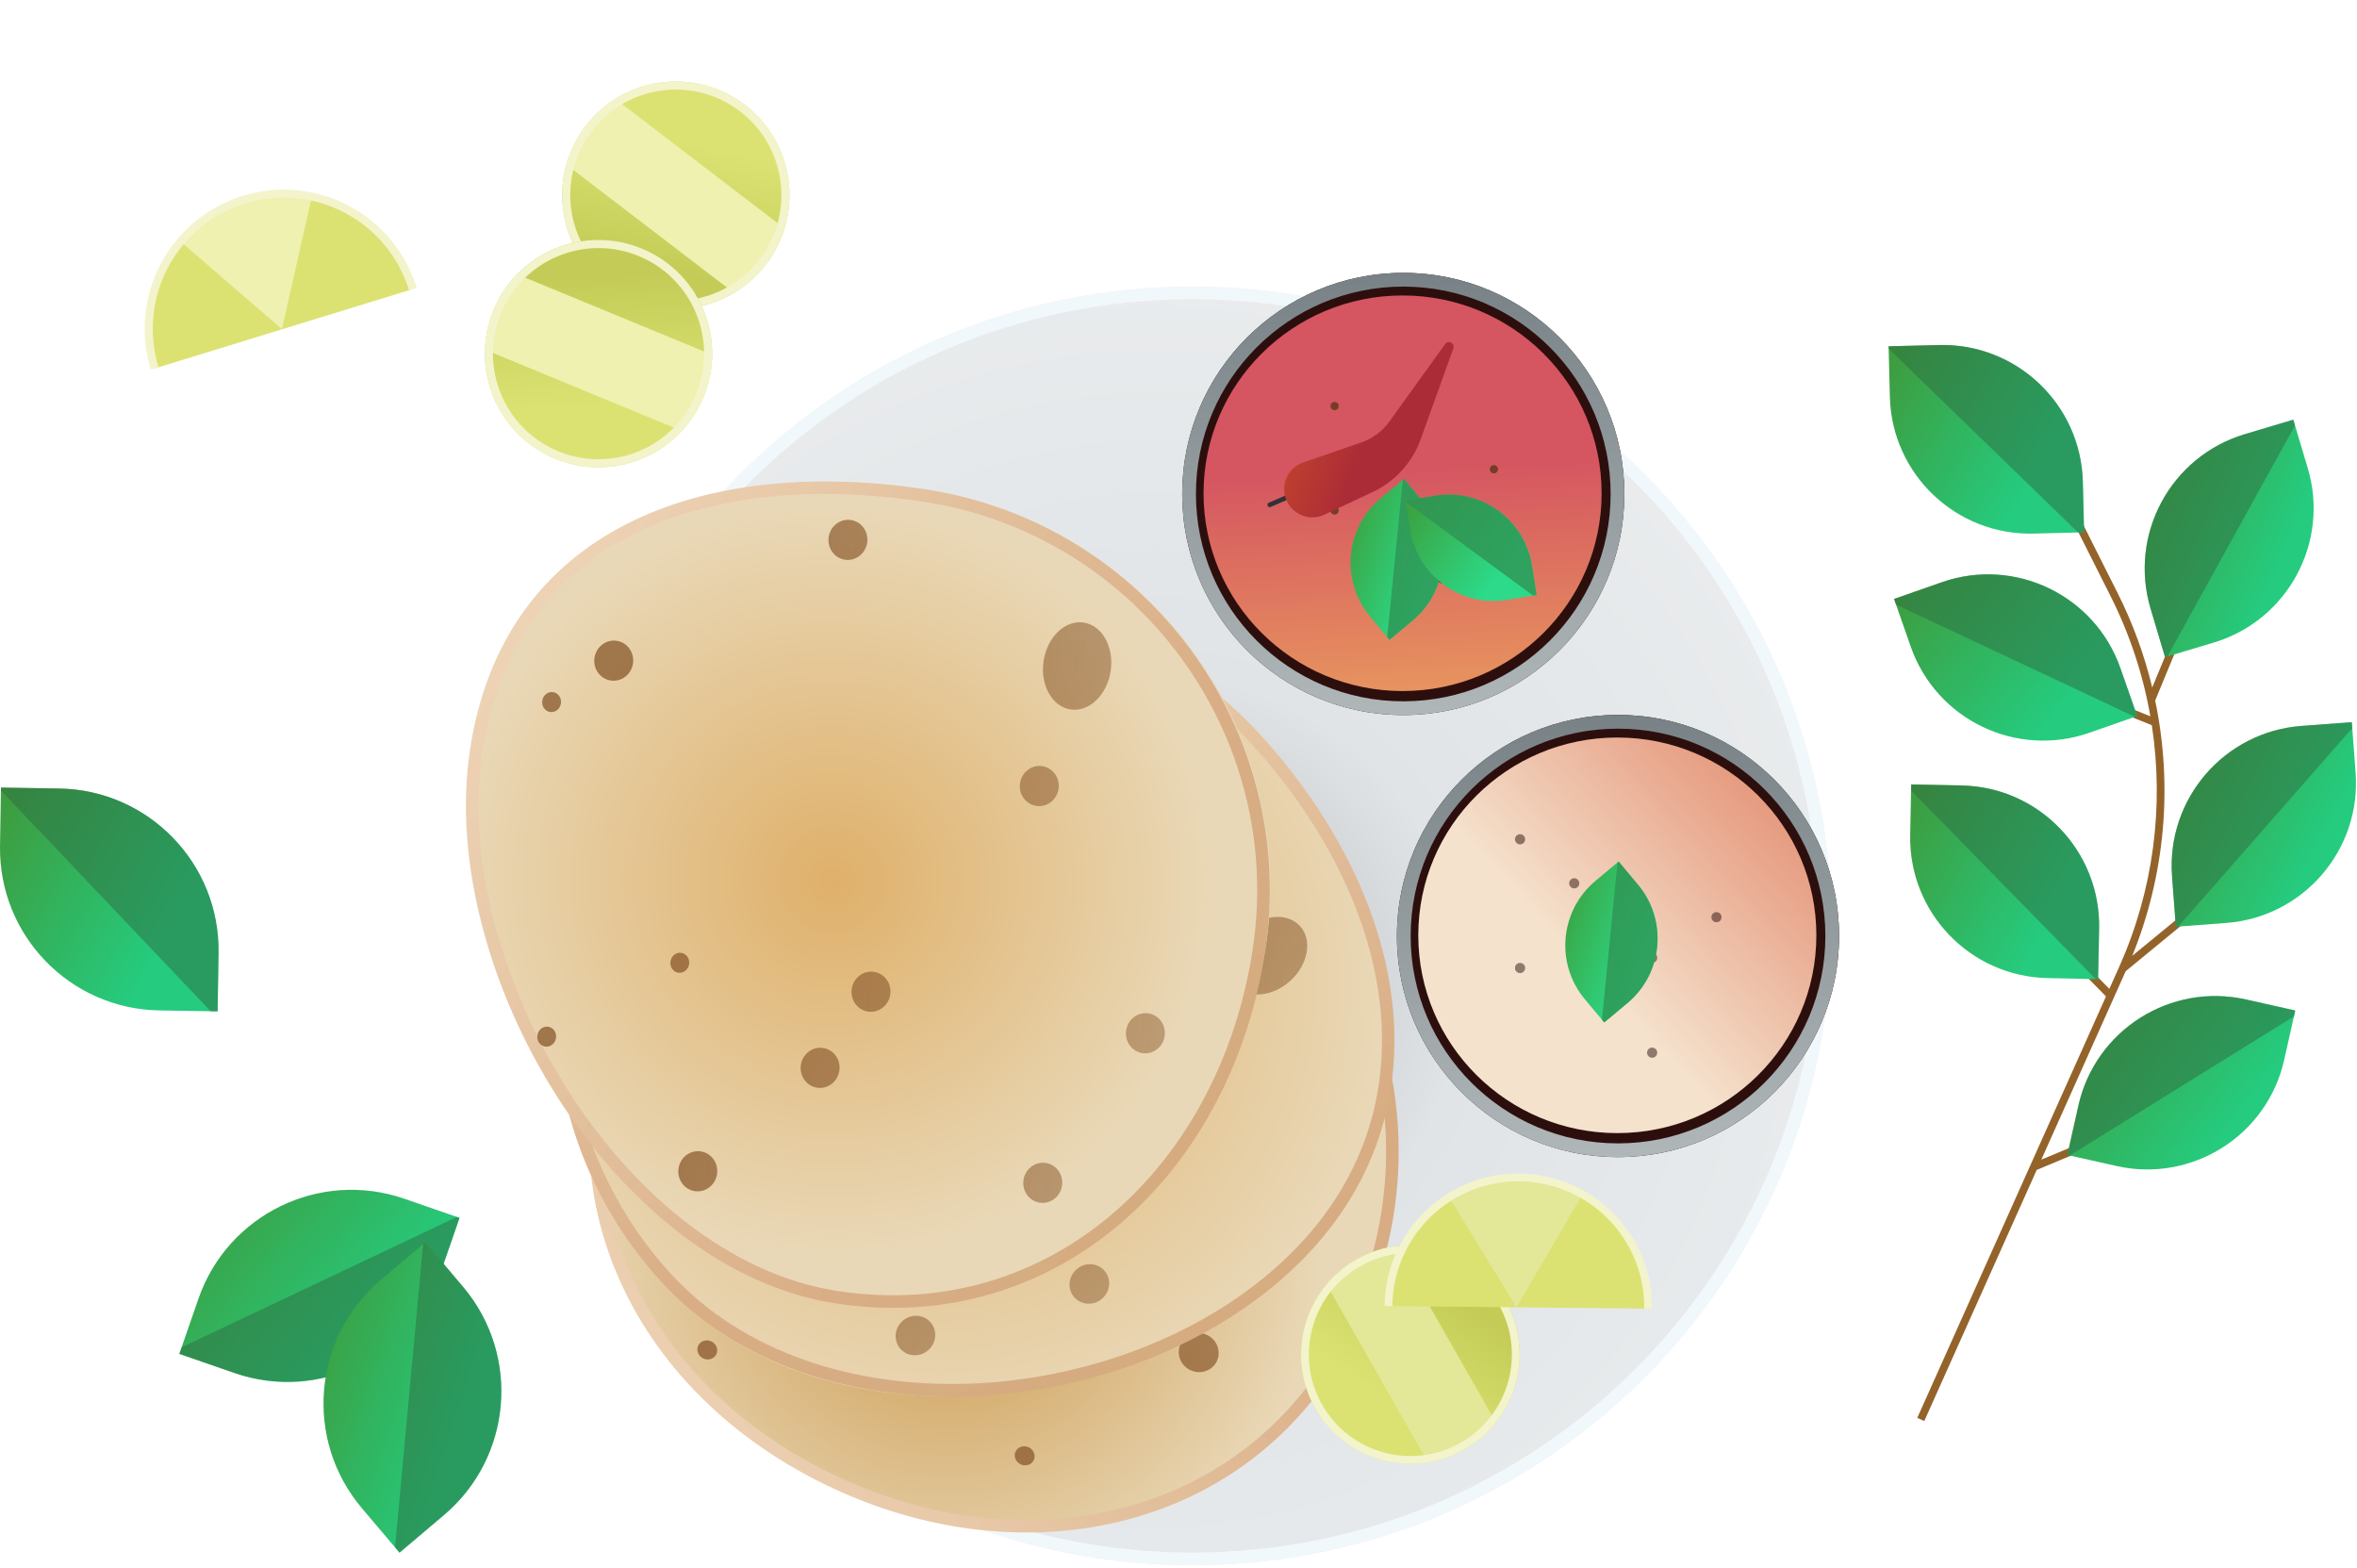 <svg width="696" height="463" viewBox="0 0 696 463" fill="none" xmlns="http://www.w3.org/2000/svg">
<path d="M540.801 273.386C540.801 377.625 456.3 462.127 352.061 462.127C247.821 462.127 163.319 377.625 163.319 273.386C163.319 169.147 247.821 84.645 352.061 84.645C456.3 84.645 540.801 169.147 540.801 273.386Z" fill="url(#paint0_radial_1_328)"/>
<path fill-rule="evenodd" clip-rule="evenodd" d="M352.061 458.418C454.25 458.418 537.092 375.577 537.092 273.386C537.092 171.195 454.25 88.353 352.061 88.353C249.869 88.353 167.027 171.195 167.027 273.386C167.027 375.577 249.869 458.418 352.061 458.418ZM352.061 462.127C456.3 462.127 540.801 377.625 540.801 273.386C540.801 169.147 456.3 84.645 352.061 84.645C247.821 84.645 163.319 169.147 163.319 273.386C163.319 377.625 247.821 462.127 352.061 462.127Z" fill="#F1F8FB"/>
<path d="M400.73 386.895C371.51 446.238 318.518 468.233 244.791 437.065C175.959 402.419 161.028 336.05 190.248 276.706C219.469 217.363 291.263 192.943 350.607 222.164C388.049 249.801 429.951 327.552 400.73 386.895Z" fill="url(#paint1_radial_1_328)"/>
<path fill-rule="evenodd" clip-rule="evenodd" d="M244.719 434.732C302.225 463.048 369.028 448.65 397.344 391.144C425.659 333.638 401.992 264.066 344.488 235.75C286.981 207.435 217.408 231.098 189.092 288.604C160.776 346.11 187.212 406.417 244.719 434.732ZM243.08 438.059C302.424 467.279 371.447 452.125 400.667 392.782C429.888 333.439 405.469 261.644 346.126 232.424C286.782 203.203 214.986 227.623 185.766 286.966C156.545 346.31 183.737 408.839 243.08 438.059Z" fill="url(#paint2_linear_1_328)"/>
<path opacity="0.8" fill-rule="evenodd" clip-rule="evenodd" d="M352.569 279.983C355.512 281.431 359.028 280.296 360.431 277.448C361.835 274.6 360.589 271.118 357.65 269.671C354.707 268.223 351.187 269.358 349.787 272.206C348.384 275.054 349.63 278.536 352.569 279.983ZM241.237 270.216C247.667 273.382 254.86 271.927 257.303 266.966C259.745 262.006 256.512 255.418 250.082 252.252C243.651 249.085 236.458 250.54 234.016 255.5C231.573 260.461 234.806 267.049 241.237 270.216ZM273.515 287.763C276.455 289.21 279.975 288.075 281.377 285.227C282.779 282.379 281.533 278.897 278.593 277.45C275.654 276.002 272.134 277.138 270.732 279.985C269.33 282.833 270.576 286.315 273.515 287.763ZM324.232 350.966C322.829 353.814 319.31 354.949 316.37 353.502C313.43 352.054 312.184 348.573 313.586 345.725C314.988 342.877 318.508 341.742 321.448 343.189C324.387 344.637 325.633 348.119 324.232 350.966ZM341.109 372.09C339.707 374.938 336.187 376.073 333.248 374.626C330.308 373.178 329.062 369.696 330.464 366.848C331.866 364.001 335.386 362.865 338.326 364.313C341.265 365.76 342.512 369.242 341.109 372.09ZM351.423 404.516C354.366 405.963 357.882 404.828 359.286 401.98C360.689 399.133 359.443 395.65 356.504 394.203C353.561 392.756 350.043 393.891 348.641 396.739C347.238 399.587 348.485 403.068 351.423 404.516ZM393.36 319.7C391.956 322.548 388.436 323.683 385.497 322.235C382.559 320.788 381.312 317.306 382.712 314.458C384.116 311.61 387.636 310.475 390.574 311.923C393.513 313.37 394.759 316.852 393.36 319.7ZM187.145 319.632C190.085 321.079 193.604 319.944 195.007 317.097C196.409 314.249 195.162 310.767 192.223 309.319C189.283 307.872 185.764 309.007 184.362 311.855C182.959 314.702 184.205 318.185 187.145 319.632ZM208.078 380.019C206.676 382.867 203.156 384.002 200.217 382.554C197.277 381.107 196.031 377.625 197.433 374.777C198.835 371.929 202.355 370.794 205.295 372.241C208.234 373.689 209.481 377.171 208.078 380.019ZM207.626 401.082C209.097 401.806 210.838 401.275 211.517 399.898C212.195 398.52 211.553 396.816 210.084 396.092C208.614 395.368 206.873 395.899 206.194 397.277C205.515 398.655 206.157 400.358 207.626 401.082ZM296.344 400.886C295.666 402.264 293.924 402.795 292.455 402.071C290.985 401.347 290.343 399.643 291.022 398.266C291.7 396.888 293.442 396.357 294.911 397.081C296.381 397.805 297.023 399.508 296.344 400.886ZM301.347 432.35C302.817 433.073 304.558 432.543 305.237 431.165C305.916 429.787 305.274 428.083 303.804 427.359C302.334 426.636 300.593 427.166 299.914 428.544C299.236 429.922 299.877 431.626 301.347 432.35Z" fill="url(#paint3_linear_1_328)"/>
<path d="M195.231 378.46C150.653 329.589 154.132 253.835 203.002 209.256C251.872 164.678 327.627 168.157 372.204 217.027C416.782 265.897 426.202 331.167 377.333 375.745C328.464 420.323 239.809 427.33 195.231 378.46Z" fill="url(#paint4_radial_1_328)"/>
<path fill-rule="evenodd" clip-rule="evenodd" d="M205.501 211.995C158.144 255.194 154.773 328.603 197.971 375.959C241.169 423.316 330.539 416.418 377.897 373.22C425.253 330.022 412.663 266.883 369.466 219.526C326.267 172.169 252.858 168.798 205.501 211.995ZM203.002 209.256C154.132 253.834 150.653 329.588 195.231 378.458C239.81 427.328 331.525 420.537 380.394 375.959C429.263 331.381 416.782 265.897 372.204 217.027C327.627 168.157 251.872 164.678 203.002 209.256Z" fill="url(#paint5_linear_1_328)"/>
<path opacity="0.8" fill-rule="evenodd" clip-rule="evenodd" d="M317.803 374.868C315.382 377.076 315.154 380.767 317.293 383.112C319.432 385.458 323.129 385.569 325.549 383.36C327.97 381.152 328.199 377.461 326.059 375.116C323.92 372.771 320.223 372.659 317.803 374.868ZM367.547 274.787C362.252 279.617 360.979 286.844 364.705 290.93C368.431 295.015 375.742 294.411 381.038 289.58C386.334 284.75 387.606 277.522 383.881 273.437C380.155 269.352 372.839 269.956 367.547 274.787ZM339.424 298.43C337.003 300.639 336.775 304.33 338.914 306.675C341.053 309.02 344.75 309.131 347.171 306.923C349.591 304.715 349.82 301.023 347.681 298.678C345.541 296.333 341.845 296.222 339.424 298.43ZM262.066 322.569C259.927 320.224 260.155 316.532 262.576 314.324C264.997 312.116 268.694 312.227 270.832 314.572C272.972 316.917 272.743 320.608 270.323 322.817C267.902 325.025 264.205 324.914 262.066 322.569ZM236.239 330.569C234.1 328.224 234.328 324.533 236.749 322.325C239.169 320.116 242.866 320.228 245.005 322.573C247.144 324.918 246.916 328.609 244.496 330.817C242.075 333.026 238.378 332.915 236.239 330.569ZM189.458 323.303C187.037 325.511 186.809 329.202 188.948 331.547C191.088 333.892 194.784 334.003 197.205 331.795C199.626 329.587 199.854 325.896 197.715 323.551C195.576 321.205 191.879 321.094 189.458 323.303ZM265.936 398.34C263.797 395.994 264.025 392.303 266.446 390.095C268.866 387.887 272.563 387.998 274.702 390.343C276.841 392.688 276.613 396.379 274.192 398.588C271.772 400.796 268.075 400.685 265.936 398.34ZM341.289 206.387C338.868 208.595 338.64 212.286 340.779 214.632C342.919 216.976 346.615 217.087 349.036 214.879C351.455 212.671 351.686 208.98 349.546 206.635C347.407 204.29 343.71 204.179 341.289 206.387ZM264.601 198.796C262.462 196.451 262.69 192.76 265.111 190.552C267.532 188.344 271.228 188.455 273.368 190.8C275.507 193.145 275.279 196.836 272.858 199.044C270.437 201.253 266.74 201.142 264.601 198.796ZM245.157 190.685C243.946 191.79 243.804 193.604 244.839 194.739C245.874 195.874 247.695 195.899 248.905 194.795C250.115 193.691 250.257 191.876 249.222 190.741C248.187 189.606 246.367 189.581 245.157 190.685ZM225.774 278.381C224.739 277.246 224.881 275.431 226.092 274.327C227.302 273.223 229.122 273.248 230.157 274.383C231.192 275.517 231.05 277.332 229.84 278.436C228.629 279.541 226.809 279.516 225.774 278.381ZM181.829 266.52C180.619 267.624 180.477 269.439 181.512 270.574C182.547 271.709 184.368 271.733 185.578 270.629C186.788 269.525 186.93 267.71 185.895 266.575C184.86 265.441 183.04 265.416 181.829 266.52Z" fill="url(#paint6_linear_1_328)"/>
<path d="M251.605 384.271C186.102 374.359 130.332 288.15 140.116 223.489C149.9 158.828 207.394 134.525 272.898 144.437C338.402 154.349 383.57 214.801 373.787 279.462C363.773 337.917 313.046 391.486 251.605 384.271Z" fill="url(#paint7_radial_1_328)"/>
<path fill-rule="evenodd" clip-rule="evenodd" d="M142.448 221.931C132.858 285.309 184.073 371.62 247.452 381.21C310.83 390.8 360.329 343.629 369.919 280.251C379.509 216.873 335.905 157.72 272.527 148.13C209.148 138.541 152.038 158.553 142.448 221.931ZM138.781 221.376C128.885 286.779 181.493 374.98 246.897 384.876C312.3 394.772 363.691 346.208 373.588 280.805C383.484 215.402 338.485 154.36 273.082 144.464C207.678 134.568 148.678 155.974 138.781 221.376Z" fill="url(#paint8_linear_1_328)"/>
<path opacity="0.8" fill-rule="evenodd" clip-rule="evenodd" d="M332.541 304.223C332.051 307.462 334.198 310.474 337.336 310.949C340.475 311.424 343.417 309.182 343.907 305.943C344.397 302.703 342.25 299.692 339.111 299.217C335.973 298.742 333.031 300.983 332.541 304.223ZM308.167 195.152C307.095 202.239 310.657 208.654 316.125 209.482C321.592 210.309 326.893 205.235 327.965 198.147C329.038 191.06 325.475 184.645 320.008 183.817C314.541 182.99 309.24 188.065 308.167 195.152ZM301.208 231.227C300.718 234.466 302.865 237.478 306.003 237.953C309.142 238.428 312.084 236.186 312.574 232.946C313.064 229.707 310.917 226.695 307.779 226.22C304.64 225.745 301.698 227.987 301.208 231.227ZM256.31 298.688C253.172 298.214 251.025 295.202 251.515 291.963C252.005 288.723 254.947 286.482 258.086 286.956C261.224 287.431 263.371 290.443 262.881 293.682C262.39 296.922 259.449 299.163 256.31 298.688ZM241.284 321.167C238.145 320.692 235.998 317.68 236.488 314.441C236.978 311.201 239.92 308.959 243.059 309.434C246.197 309.909 248.344 312.921 247.854 316.16C247.364 319.4 244.422 321.642 241.284 321.167ZM200.365 344.977C199.875 348.217 202.022 351.229 205.16 351.704C208.299 352.178 211.241 349.937 211.731 346.697C212.221 343.457 210.074 340.446 206.936 339.971C203.797 339.496 200.856 341.738 200.365 344.977ZM307.026 355.116C303.888 354.641 301.741 351.63 302.231 348.391C302.721 345.151 305.663 342.909 308.802 343.384C311.94 343.859 314.087 346.87 313.597 350.11C313.106 353.35 310.165 355.591 307.026 355.116ZM244.701 158.546C244.21 161.786 246.358 164.798 249.496 165.273C252.635 165.747 255.576 163.506 256.067 160.266C256.557 157.026 254.41 154.015 251.271 153.54C248.133 153.065 245.191 155.306 244.701 158.546ZM180.345 200.937C177.206 200.462 175.06 197.451 175.55 194.212C176.04 190.972 178.982 188.73 182.12 189.205C185.259 189.68 187.405 192.691 186.915 195.931C186.425 199.171 183.483 201.412 180.345 200.937ZM160.132 206.88C159.887 208.5 160.919 209.999 162.438 210.229C163.957 210.459 165.386 209.332 165.631 207.712C165.876 206.092 164.844 204.592 163.325 204.363C161.807 204.133 160.377 205.26 160.132 206.88ZM200.293 287.212C198.774 286.982 197.742 285.483 197.987 283.863C198.232 282.243 199.662 281.116 201.181 281.346C202.7 281.576 203.732 283.075 203.487 284.695C203.241 286.315 201.812 287.442 200.293 287.212ZM158.685 305.668C158.44 307.288 159.472 308.787 160.991 309.018C162.51 309.247 163.939 308.12 164.185 306.5C164.43 304.881 163.397 303.381 161.879 303.151C160.36 302.921 158.93 304.048 158.685 305.668Z" fill="url(#paint9_linear_1_328)"/>
<path d="M479.659 145.849C479.659 181.904 450.43 211.132 414.375 211.132C378.324 211.132 349.093 181.904 349.093 145.849C349.093 109.794 378.324 80.566 414.375 80.566C450.43 80.566 479.659 109.794 479.659 145.849Z" fill="#2C0F0D"/>
<path fill-rule="evenodd" clip-rule="evenodd" d="M414.375 207.078C448.191 207.078 475.606 179.665 475.606 145.849C475.606 112.034 448.191 84.621 414.375 84.621C380.563 84.621 353.148 112.034 353.148 145.849C353.148 179.665 380.563 207.078 414.375 207.078ZM414.375 211.132C450.43 211.132 479.659 181.904 479.659 145.849C479.659 109.794 450.43 80.566 414.375 80.566C378.324 80.566 349.093 109.794 349.093 145.849C349.093 181.904 378.324 211.132 414.375 211.132Z" fill="url(#paint10_linear_1_328)"/>
<path d="M472.943 145.643C472.943 177.897 446.63 204.045 414.169 204.045C381.709 204.045 355.396 177.897 355.396 145.643C355.396 113.388 381.709 87.24 414.169 87.24C446.63 87.24 472.943 113.388 472.943 145.643Z" fill="url(#paint11_linear_1_328)"/>
<path d="M394.099 151.932C394.771 151.932 395.316 151.387 395.316 150.716C395.316 150.044 394.771 149.499 394.099 149.499C393.428 149.499 392.883 150.044 392.883 150.716C392.883 151.387 393.428 151.932 394.099 151.932Z" fill="#743D26"/>
<path d="M407.078 131.658C407.75 131.658 408.294 131.113 408.294 130.441C408.294 129.769 407.75 129.225 407.078 129.225C406.406 129.225 405.861 129.769 405.861 130.441C405.861 131.113 406.406 131.658 407.078 131.658Z" fill="#743D26"/>
<path d="M425.732 149.499C426.403 149.499 426.948 148.954 426.948 148.283C426.948 147.611 426.403 147.066 425.732 147.066C425.06 147.066 424.515 147.611 424.515 148.283C424.515 148.954 425.06 149.499 425.732 149.499Z" fill="#743D26"/>
<path d="M425.732 172.206C426.403 172.206 426.948 171.662 426.948 170.99C426.948 170.318 426.403 169.773 425.732 169.773C425.06 169.773 424.515 170.318 424.515 170.99C424.515 171.662 425.06 172.206 425.732 172.206Z" fill="#743D26"/>
<path d="M441.137 139.767C441.809 139.767 442.353 139.222 442.353 138.551C442.353 137.879 441.809 137.334 441.137 137.334C440.465 137.334 439.921 137.879 439.921 138.551C439.921 139.222 440.465 139.767 441.137 139.767Z" fill="#743D26"/>
<path d="M394.099 121.115C394.771 121.115 395.316 120.57 395.316 119.898C395.316 119.227 394.771 118.682 394.099 118.682C393.428 118.682 392.883 119.227 392.883 119.898C392.883 120.57 393.428 121.115 394.099 121.115Z" fill="#743D26"/>
<path d="M414.561 141.399L420.285 148.25C429.07 158.759 427.675 174.4 417.167 183.185L410.314 188.911L404.59 182.061C395.804 171.552 397.199 155.911 407.708 147.126L414.561 141.399Z" fill="url(#paint12_linear_1_328)"/>
<path opacity="0.8" fill-rule="evenodd" clip-rule="evenodd" d="M409.634 188.096L414.23 141.675L414.562 141.398L420.287 148.248C429.072 158.758 427.677 174.399 417.169 183.184L410.316 188.911L409.634 188.096Z" fill="#2F9354"/>
<path d="M415.06 147.813L423.872 146.379C437.389 144.178 450.136 153.354 452.336 166.874L453.77 175.687L444.958 177.121C431.437 179.322 418.694 170.145 416.494 156.626L415.06 147.813Z" fill="url(#paint13_linear_1_328)"/>
<path opacity="0.8" fill-rule="evenodd" clip-rule="evenodd" d="M452.72 175.857L415.126 148.239L415.06 147.813L423.872 146.379C437.389 144.178 450.136 153.354 452.336 166.874L453.77 175.686L452.72 175.857Z" fill="#2F9354"/>
<path fill-rule="evenodd" clip-rule="evenodd" d="M374.326 149.335C374.479 149.683 374.886 149.842 375.231 149.69L382.932 146.33C383.277 146.178 383.439 145.773 383.286 145.424C383.133 145.076 382.726 144.917 382.381 145.069L374.684 148.429C374.335 148.581 374.173 148.987 374.326 149.335Z" fill="#323138"/>
<path d="M426.745 101.589L410.302 124.44C408.225 127.325 405.304 129.496 401.945 130.655L384.821 136.56C380.465 138.061 378.16 142.812 379.669 147.162C381.292 151.828 386.596 154.062 391.07 151.965L405.313 145.282C411.938 142.174 417.05 136.557 419.525 129.671L429.159 102.858C429.697 101.357 427.676 100.294 426.745 101.589Z" fill="url(#paint14_linear_1_328)"/>
<path d="M543.067 276.374C543.067 312.429 513.838 341.657 477.782 341.657C441.727 341.657 412.498 312.429 412.498 276.374C412.498 240.318 441.727 211.09 477.782 211.09C513.838 211.09 543.067 240.318 543.067 276.374Z" fill="#2C0F0D"/>
<path fill-rule="evenodd" clip-rule="evenodd" d="M477.782 337.602C511.599 337.602 539.013 310.189 539.013 276.374C539.013 242.558 511.599 215.145 477.782 215.145C443.966 215.145 416.556 242.558 416.556 276.374C416.556 310.189 443.966 337.602 477.782 337.602ZM477.782 341.657C513.838 341.657 543.067 312.429 543.067 276.374C543.067 240.318 513.838 211.09 477.782 211.09C441.727 211.09 412.498 240.318 412.498 276.374C412.498 312.429 441.727 341.657 477.782 341.657Z" fill="url(#paint15_linear_1_328)"/>
<path d="M536.354 276.166C536.354 308.421 510.037 334.568 477.58 334.568C445.12 334.568 418.807 308.421 418.807 276.166C418.807 243.912 445.12 217.764 477.58 217.764C510.037 217.764 536.354 243.912 536.354 276.166Z" fill="url(#paint16_linear_1_328)"/>
<path opacity="0.5" d="M448.858 287.319C449.686 287.319 450.358 286.647 450.358 285.819C450.358 284.99 449.686 284.318 448.858 284.318C448.029 284.318 447.358 284.99 447.358 285.819C447.358 286.647 448.029 287.319 448.858 287.319Z" fill="#2C0F0D"/>
<path opacity="0.5" d="M464.859 262.317C465.688 262.317 466.359 261.646 466.359 260.817C466.359 259.989 465.688 259.317 464.859 259.317C464.031 259.317 463.359 259.989 463.359 260.817C463.359 261.646 464.031 262.317 464.859 262.317Z" fill="#2C0F0D"/>
<path opacity="0.5" d="M487.863 284.318C488.691 284.318 489.363 283.647 489.363 282.818C489.363 281.99 488.691 281.318 487.863 281.318C487.034 281.318 486.363 281.99 486.363 282.818C486.363 283.647 487.034 284.318 487.863 284.318Z" fill="#2C0F0D"/>
<path opacity="0.5" d="M487.863 312.32C488.691 312.32 489.363 311.648 489.363 310.82C489.363 309.991 488.691 309.32 487.863 309.32C487.034 309.32 486.363 309.991 486.363 310.82C486.363 311.648 487.034 312.32 487.863 312.32Z" fill="#2C0F0D"/>
<path opacity="0.5" d="M506.862 272.318C507.691 272.318 508.362 271.646 508.362 270.818C508.362 269.989 507.691 269.318 506.862 269.318C506.034 269.318 505.362 269.989 505.362 270.818C505.362 271.646 506.034 272.318 506.862 272.318Z" fill="#2C0F0D"/>
<path opacity="0.5" d="M448.858 249.317C449.686 249.317 450.358 248.645 450.358 247.817C450.358 246.988 449.686 246.317 448.858 246.317C448.029 246.317 447.358 246.988 447.358 247.817C447.358 248.645 448.029 249.317 448.858 249.317Z" fill="#2C0F0D"/>
<path d="M477.968 254.385L483.692 261.236C492.478 271.745 491.083 287.386 480.57 296.172L473.721 301.898L467.992 295.048C459.207 284.538 460.606 268.897 471.115 260.112L477.968 254.385Z" fill="url(#paint17_linear_1_328)"/>
<path opacity="0.8" fill-rule="evenodd" clip-rule="evenodd" d="M473.039 301.083L477.635 254.662L477.967 254.385L483.692 261.235C492.478 271.745 491.078 287.386 480.569 296.171L473.721 301.898L473.039 301.083Z" fill="#2F9354"/>
<path d="M388.432 415.928C397.259 431.409 416.965 436.803 432.446 427.977C447.928 419.15 453.322 399.445 444.495 383.964C435.668 368.483 415.962 363.089 400.48 371.915C384.999 380.742 379.604 400.447 388.432 415.928Z" fill="url(#paint18_linear_1_328)"/>
<path fill-rule="evenodd" clip-rule="evenodd" d="M421.673 431.798C425.359 431.195 429.011 429.936 432.448 427.975C436.134 425.873 439.248 423.155 441.736 420.024L412.056 367.973C408.094 368.517 404.172 369.813 400.485 371.915C397.044 373.876 394.105 376.373 391.704 379.242L421.673 431.798Z" fill="#E3E798"/>
<path fill-rule="evenodd" clip-rule="evenodd" d="M390.431 414.791C398.63 429.172 416.936 434.182 431.315 425.983C445.698 417.784 450.705 399.48 442.506 385.099C434.31 370.719 416.005 365.709 401.622 373.908C387.243 382.107 382.231 400.411 390.431 414.791ZM388.437 415.927C397.266 431.408 416.971 436.802 432.452 427.976C447.933 419.149 453.329 399.444 444.5 383.963C435.675 368.482 415.97 363.088 400.489 371.915C385.008 380.742 379.612 400.447 388.437 415.927Z" fill="#F3F4CB"/>
<path d="M486.686 386.398C486.786 376.227 482.846 366.432 475.727 359.167C468.608 351.902 458.895 347.763 448.723 347.66C438.551 347.557 428.756 351.498 421.492 358.618C414.229 365.736 410.087 375.45 409.987 385.621L448.334 386.009L486.686 386.398Z" fill="#DBE272"/>
<path fill-rule="evenodd" clip-rule="evenodd" d="M427.922 353.543L447.798 385.968L467.319 352.684C461.7 349.484 455.306 347.727 448.725 347.66C441.313 347.585 434.101 349.658 427.922 353.543Z" fill="#E3E798"/>
<path fill-rule="evenodd" clip-rule="evenodd" d="M420.697 357.798C428.179 350.466 438.267 346.407 448.74 346.513C459.213 346.619 469.218 350.882 476.551 358.364C483.88 365.845 487.938 375.933 487.833 386.408L485.542 386.385C485.643 376.518 481.816 367.016 474.912 359.969C468.007 352.922 458.583 348.906 448.718 348.806C438.848 348.706 429.346 352.53 422.301 359.436C415.252 366.342 411.238 375.764 411.138 385.631L408.846 385.608C408.951 375.133 413.215 365.129 420.697 357.798Z" fill="#F3F4CB"/>
<path d="M219.961 30.966C205.243 19.703 184.18 22.504 172.917 37.222C161.654 51.941 164.455 73.003 179.174 84.266C193.892 95.529 214.954 92.728 226.218 78.01C237.481 63.291 234.68 42.229 219.961 30.966Z" fill="url(#paint19_linear_1_328)"/>
<path fill-rule="evenodd" clip-rule="evenodd" d="M181.696 29.202C178.403 31.272 175.417 33.954 172.915 37.224C170.233 40.728 168.349 44.593 167.232 48.599L216.722 86.469C220.297 84.344 223.534 81.516 226.216 78.011C228.718 74.741 230.526 71.158 231.664 67.439L181.696 29.202Z" fill="#EEF1AF"/>
<path fill-rule="evenodd" clip-rule="evenodd" d="M218.507 32.861C204.835 22.398 185.27 25.001 174.808 38.673C164.346 52.345 166.947 71.91 180.62 82.372C194.292 92.835 213.857 90.233 224.32 76.561C234.782 62.889 232.18 43.324 218.507 32.861ZM219.957 30.966C205.239 19.703 184.176 22.505 172.913 37.223C161.65 51.942 164.451 73.004 179.17 84.267C193.888 95.53 214.951 92.729 226.214 78.01C237.477 63.292 234.676 42.23 219.957 30.966Z" fill="#F3F4CB"/>
<path d="M163.932 135.446C181.065 142.515 200.685 134.357 207.754 117.224C214.823 100.092 206.665 80.472 189.532 73.403C172.4 66.335 152.78 74.493 145.711 91.625C138.642 108.758 146.8 128.377 163.932 135.446Z" fill="url(#paint20_linear_1_328)"/>
<path fill-rule="evenodd" clip-rule="evenodd" d="M201.35 127.246C203.994 124.394 206.184 121.031 207.754 117.225C209.438 113.145 210.258 108.925 210.298 104.766L152.694 80.998C149.79 83.975 147.395 87.546 145.712 91.625C144.142 95.431 143.323 99.36 143.187 103.247L201.35 127.246Z" fill="#EEF1AF"/>
<path fill-rule="evenodd" clip-rule="evenodd" d="M164.843 133.241C180.757 139.807 198.982 132.229 205.549 116.314C212.115 100.4 204.537 82.175 188.622 75.609C172.708 69.042 154.483 76.62 147.917 92.535C141.35 108.45 148.928 126.674 164.843 133.241ZM163.933 135.446C181.065 142.515 200.685 134.357 207.753 117.224C214.823 100.092 206.665 80.473 189.532 73.403C172.4 66.334 152.781 74.492 145.711 91.625C138.643 108.757 146.8 128.376 163.933 135.446Z" fill="#F3F4CB"/>
<path d="M121.923 85.35C118.815 75.238 111.818 66.775 102.47 61.823C93.122 56.871 82.19 55.834 72.078 58.942C61.967 62.05 53.504 69.048 48.552 78.396C43.599 87.743 42.563 98.675 45.671 108.787L83.797 97.069L121.923 85.35Z" fill="#DBE272"/>
<path fill-rule="evenodd" clip-rule="evenodd" d="M53.323 71.337L83.254 97.196L92.093 58.052C85.513 56.654 78.626 56.93 72.082 58.941C64.714 61.206 58.22 65.537 53.323 71.337Z" fill="#EEF1AF"/>
<path fill-rule="evenodd" clip-rule="evenodd" d="M47.499 77.837C52.6 68.21 61.316 61.003 71.73 57.802C82.144 54.601 93.403 55.668 103.03 60.768C112.658 65.869 119.864 74.585 123.065 84.999L120.785 85.699C117.77 75.89 110.982 67.68 101.914 62.876C92.845 58.072 82.24 57.067 72.431 60.082C62.621 63.097 54.412 69.885 49.607 78.954C44.803 88.022 43.798 98.627 46.813 108.436L44.533 109.137C41.332 98.723 42.399 87.464 47.499 77.837Z" fill="#F3F4CB"/>
<path d="M135.696 359.592L130.062 375.859C121.418 400.814 94.18 414.037 69.224 405.394L52.956 399.76L58.591 383.492C67.235 358.537 94.473 345.314 119.429 353.958L135.696 359.592Z" fill="url(#paint21_linear_1_328)"/>
<path opacity="0.5" fill-rule="evenodd" clip-rule="evenodd" d="M53.627 397.826L134.909 359.319L135.696 359.592L130.062 375.859C121.418 400.816 94.18 414.039 69.224 405.395L52.956 399.761L53.627 397.826Z" fill="#2F6C42"/>
<path d="M125.596 366.79L136.718 379.931C153.781 400.089 151.272 430.263 131.113 447.326L117.974 458.448L106.851 445.308C89.788 425.15 92.297 394.976 112.456 377.913L125.596 366.79Z" fill="url(#paint22_linear_1_328)"/>
<path opacity="0.5" fill-rule="evenodd" clip-rule="evenodd" d="M116.649 456.885L124.959 367.329L125.594 366.79L136.716 379.931C153.779 400.089 151.27 430.263 131.112 447.326L117.972 458.448L116.649 456.885Z" fill="#2F6C42"/>
<path d="M0.286 232.542L17.499 232.821C43.906 233.25 64.965 255.004 64.537 281.411L64.257 298.624L47.044 298.345C20.637 297.916 -0.422 276.161 0.006 249.755L0.286 232.542Z" fill="url(#paint23_linear_1_328)"/>
<path opacity="0.5" fill-rule="evenodd" clip-rule="evenodd" d="M62.207 298.591L0.269 233.374L0.283 232.542L17.496 232.821C43.903 233.249 64.962 255.004 64.534 281.411L64.254 298.624L62.207 298.591Z" fill="#2F6C42"/>
<path fill-rule="evenodd" clip-rule="evenodd" d="M623.27 176.102L604.309 138.413L606.338 137.392L625.299 175.08C629.812 184.049 633.223 193.417 635.532 202.992L643.867 182.863L645.966 183.733L636.402 206.842C641.637 231.871 639.411 258.126 629.641 282.219L656.667 260.021L658.11 261.778L627.704 286.753L602.782 342.409L628.255 331.747L629.134 333.844L601.422 345.441L568.222 419.584L566.15 418.655L621.875 294.206L608.633 280.726L610.256 279.133L622.872 291.978L625.736 285.58C625.741 285.578 625.741 285.577 625.741 285.576C635.882 262.927 639.083 238.104 635.409 214.121L607.527 202.933L608.371 200.823L634.981 211.499C632.856 199.321 628.946 187.389 623.27 176.102Z" fill="#94632A"/>
<path d="M557.688 102.248L572.6 101.878C595.475 101.312 614.476 119.396 615.044 142.27L615.412 157.18L600.5 157.55C577.629 158.117 558.624 140.033 558.06 117.159L557.688 102.248Z" fill="url(#paint24_linear_1_328)"/>
<path opacity="0.5" fill-rule="evenodd" clip-rule="evenodd" d="M613.636 157.225L557.705 102.969L557.688 102.248L572.6 101.878C595.471 101.312 614.476 119.396 615.044 142.27L615.412 157.181L613.636 157.225Z" fill="#2F6C42"/>
<path d="M639.314 194.027L635.05 179.735C628.504 157.81 640.976 134.731 662.902 128.186L677.193 123.921L681.456 138.212C688.003 160.138 675.531 183.217 653.605 189.761L639.314 194.027Z" fill="url(#paint25_linear_1_328)"/>
<path opacity="0.5" fill-rule="evenodd" clip-rule="evenodd" d="M677.7 125.62L640.009 193.821L639.314 194.027L635.05 179.735C628.504 157.81 640.976 134.73 662.902 128.186L677.193 123.92L677.7 125.62Z" fill="#2F6C42"/>
<path d="M631.087 211.422L626.163 197.344C618.607 175.746 594.971 164.364 573.372 171.922L559.296 176.848L564.22 190.926C571.776 212.524 595.412 223.905 617.011 216.348L631.087 211.422Z" fill="url(#paint26_linear_1_328)"/>
<path opacity="0.5" fill-rule="evenodd" clip-rule="evenodd" d="M559.882 178.523L630.405 211.66L631.087 211.422L626.163 197.344C618.607 175.747 594.971 164.365 573.372 171.922L559.296 176.848L559.882 178.523Z" fill="#2F6C42"/>
<path d="M619.548 289.099L619.85 274.187C620.313 251.31 602.149 232.388 579.27 231.924L564.359 231.621L564.057 246.533C563.594 269.41 581.758 288.332 604.637 288.797L619.548 289.099Z" fill="url(#paint27_linear_1_328)"/>
<path opacity="0.5" fill-rule="evenodd" clip-rule="evenodd" d="M564.324 233.395L618.828 289.085L619.549 289.099L619.851 274.187C620.314 251.31 602.145 232.388 579.27 231.924L564.359 231.621L564.324 233.395Z" fill="#2F6C42"/>
<path d="M642.498 273.636L641.383 258.763C639.668 235.945 656.775 216.059 679.589 214.344L694.466 213.226L695.581 228.099C697.295 250.917 680.188 270.804 657.37 272.518L642.498 273.636Z" fill="url(#paint28_linear_1_328)"/>
<path opacity="0.5" fill-rule="evenodd" clip-rule="evenodd" d="M694.596 214.995L643.219 273.582L642.498 273.636L641.383 258.763C639.668 235.945 656.775 216.059 679.592 214.344L694.464 213.226L694.596 214.995Z" fill="#2F6C42"/>
<path d="M610.459 341.024L613.725 326.47C618.732 304.142 640.89 290.101 663.215 295.109L677.768 298.372L674.506 312.926C669.499 335.253 647.341 349.294 625.012 344.287L610.459 341.024Z" fill="url(#paint29_linear_1_328)"/>
<path opacity="0.5" fill-rule="evenodd" clip-rule="evenodd" d="M677.383 300.103L611.163 341.182L610.459 341.024L613.725 326.47C618.732 304.142 640.89 290.102 663.215 295.108L677.768 298.372L677.383 300.103Z" fill="#2F6C42"/>
<defs>
<radialGradient id="paint0_radial_1_328" cx="0" cy="0" r="1" gradientUnits="userSpaceOnUse" gradientTransform="translate(340.936 290.443) rotate(87.432) scale(248.319 248.32)">
<stop stop-color="#B4B8BB"/>
<stop offset="0.366" stop-color="#E0E4E7"/>
<stop offset="0.98" stop-color="#ECEEEF"/>
</radialGradient>
<radialGradient id="paint1_radial_1_328" cx="0" cy="0" r="1" gradientUnits="userSpaceOnUse" gradientTransform="translate(279.38 368.091) rotate(116.615) scale(111.277 111.277)">
<stop stop-color="#CB9749"/>
<stop offset="1" stop-color="#E9D8B7"/>
</radialGradient>
<linearGradient id="paint2_linear_1_328" x1="458.663" y1="225.956" x2="187.048" y2="449.22" gradientUnits="userSpaceOnUse">
<stop stop-color="#D0A777"/>
<stop offset="0.408" stop-color="#D9AE86"/>
<stop offset="0.985" stop-color="#EFD6B9"/>
</linearGradient>
<linearGradient id="paint3_linear_1_328" x1="328.991" y1="418.66" x2="420.511" y2="199.956" gradientUnits="userSpaceOnUse">
<stop stop-color="#8F5F33"/>
<stop offset="1" stop-color="#8F5F33" stop-opacity="0.4"/>
</linearGradient>
<radialGradient id="paint4_radial_1_328" cx="0" cy="0" r="1" gradientUnits="userSpaceOnUse" gradientTransform="translate(277.346 290.757) rotate(-170.024) scale(132.917 132.918)">
<stop stop-color="#DFB06A"/>
<stop offset="1" stop-color="#E9D8B7"/>
</radialGradient>
<linearGradient id="paint5_linear_1_328" x1="329.367" y1="493.355" x2="220.687" y2="158.979" gradientUnits="userSpaceOnUse">
<stop stop-color="#D0A777"/>
<stop offset="0.408" stop-color="#D9AE86"/>
<stop offset="0.985" stop-color="#EFD6B9"/>
</linearGradient>
<linearGradient id="paint6_linear_1_328" x1="197.308" y1="302.284" x2="367.499" y2="467.336" gradientUnits="userSpaceOnUse">
<stop stop-color="#8F5F33"/>
<stop offset="1" stop-color="#8F5F33" stop-opacity="0.4"/>
</linearGradient>
<radialGradient id="paint7_radial_1_328" cx="0" cy="0" r="1" gradientUnits="userSpaceOnUse" gradientTransform="translate(245.819 260.099) rotate(-171.707) scale(112.975 111.521)">
<stop stop-color="#DFB06A"/>
<stop offset="1" stop-color="#E9D8B7"/>
</radialGradient>
<linearGradient id="paint8_linear_1_328" x1="413.798" y1="386.109" x2="118.821" y2="194.772" gradientUnits="userSpaceOnUse">
<stop stop-color="#D0A777"/>
<stop offset="0.408" stop-color="#D9AE86"/>
<stop offset="0.985" stop-color="#EFD6B9"/>
</linearGradient>
<linearGradient id="paint9_linear_1_328" x1="193.229" y1="323.706" x2="429.372" y2="344.766" gradientUnits="userSpaceOnUse">
<stop stop-color="#8F5F33"/>
<stop offset="1" stop-color="#8F5F33" stop-opacity="0.4"/>
</linearGradient>
<linearGradient id="paint10_linear_1_328" x1="414.375" y1="80.566" x2="414.357" y2="216.837" gradientUnits="userSpaceOnUse">
<stop stop-color="#788286"/>
<stop offset="1" stop-color="#B2B9BB"/>
</linearGradient>
<linearGradient id="paint11_linear_1_328" x1="433.822" y1="244.277" x2="428.111" y2="136.927" gradientUnits="userSpaceOnUse">
<stop stop-color="#F2BA5D"/>
<stop offset="1" stop-color="#D55561"/>
</linearGradient>
<linearGradient id="paint12_linear_1_328" x1="417.649" y1="178.904" x2="391.893" y2="170.379" gradientUnits="userSpaceOnUse">
<stop stop-color="#2CDA89"/>
<stop offset="1" stop-color="#3BA240"/>
</linearGradient>
<linearGradient id="paint13_linear_1_328" x1="441.82" y1="170.834" x2="414.868" y2="151.653" gradientUnits="userSpaceOnUse">
<stop stop-color="#2CDA89"/>
<stop offset="1" stop-color="#3BA240"/>
</linearGradient>
<linearGradient id="paint14_linear_1_328" x1="400.817" y1="139.187" x2="374.592" y2="130.509" gradientUnits="userSpaceOnUse">
<stop stop-color="#AB2B37"/>
<stop offset="1" stop-color="#C5472B"/>
</linearGradient>
<linearGradient id="paint15_linear_1_328" x1="477.782" y1="211.09" x2="477.761" y2="347.361" gradientUnits="userSpaceOnUse">
<stop stop-color="#788286"/>
<stop offset="1" stop-color="#B2B9BB"/>
</linearGradient>
<linearGradient id="paint16_linear_1_328" x1="458.483" y1="276.352" x2="521.726" y2="217.784" gradientUnits="userSpaceOnUse">
<stop stop-color="#F5E2CD"/>
<stop offset="1" stop-color="#E38E72"/>
</linearGradient>
<linearGradient id="paint17_linear_1_328" x1="481.055" y1="291.89" x2="455.297" y2="283.365" gradientUnits="userSpaceOnUse">
<stop stop-color="#2CDA89"/>
<stop offset="1" stop-color="#3BA240"/>
</linearGradient>
<linearGradient id="paint18_linear_1_328" x1="420.721" y1="376.356" x2="400.032" y2="406.729" gradientUnits="userSpaceOnUse">
<stop stop-color="#C4CC57"/>
<stop offset="1" stop-color="#DBE272"/>
</linearGradient>
<linearGradient id="paint19_linear_1_328" x1="205.029" y1="81.941" x2="212.572" y2="44.475" gradientUnits="userSpaceOnUse">
<stop stop-color="#C4CC57"/>
<stop offset="1" stop-color="#DBE272"/>
</linearGradient>
<linearGradient id="paint20_linear_1_328" x1="165.16" y1="82.343" x2="167.573" y2="120.485" gradientUnits="userSpaceOnUse">
<stop stop-color="#C4CC57"/>
<stop offset="1" stop-color="#DBE272"/>
</linearGradient>
<linearGradient id="paint21_linear_1_328" x1="110.154" y1="396.091" x2="59.362" y2="353.334" gradientUnits="userSpaceOnUse">
<stop stop-color="#25CB7E"/>
<stop offset="1" stop-color="#3D9E41"/>
</linearGradient>
<linearGradient id="paint22_linear_1_328" x1="131.829" y1="439.142" x2="82.18" y2="422.725" gradientUnits="userSpaceOnUse">
<stop stop-color="#25CB7E"/>
<stop offset="1" stop-color="#3D9E41"/>
</linearGradient>
<linearGradient id="paint23_linear_1_328" x1="44.618" y1="284.705" x2="-6.755" y2="255.744" gradientUnits="userSpaceOnUse">
<stop stop-color="#25CB7E"/>
<stop offset="1" stop-color="#3D9E41"/>
</linearGradient>
<linearGradient id="paint24_linear_1_328" x1="597.592" y1="145.831" x2="553.001" y2="119.157" gradientUnits="userSpaceOnUse">
<stop stop-color="#25CB7E"/>
<stop offset="1" stop-color="#3D9E41"/>
</linearGradient>
<linearGradient id="paint25_linear_1_328" x1="667.797" y1="179.26" x2="623.021" y2="160.868" gradientUnits="userSpaceOnUse">
<stop stop-color="#25CB7E"/>
<stop offset="1" stop-color="#3D9E41"/>
</linearGradient>
<linearGradient id="paint26_linear_1_328" x1="608.925" y1="208.342" x2="564.946" y2="171.226" gradientUnits="userSpaceOnUse">
<stop stop-color="#25CB7E"/>
<stop offset="1" stop-color="#3D9E41"/>
</linearGradient>
<linearGradient id="paint27_linear_1_328" x1="602.63" y1="276.992" x2="558.082" y2="252.027" gradientUnits="userSpaceOnUse">
<stop stop-color="#25CB7E"/>
<stop offset="1" stop-color="#3D9E41"/>
</linearGradient>
<linearGradient id="paint28_linear_1_328" x1="678.895" y1="260.912" x2="633.954" y2="237.538" gradientUnits="userSpaceOnUse">
<stop stop-color="#25CB7E"/>
<stop offset="1" stop-color="#3D9E41"/>
</linearGradient>
<linearGradient id="paint29_linear_1_328" x1="656.99" y1="334.515" x2="612.182" y2="300.518" gradientUnits="userSpaceOnUse">
<stop stop-color="#25CB7E"/>
<stop offset="1" stop-color="#3D9E41"/>
</linearGradient>
</defs>
</svg>

